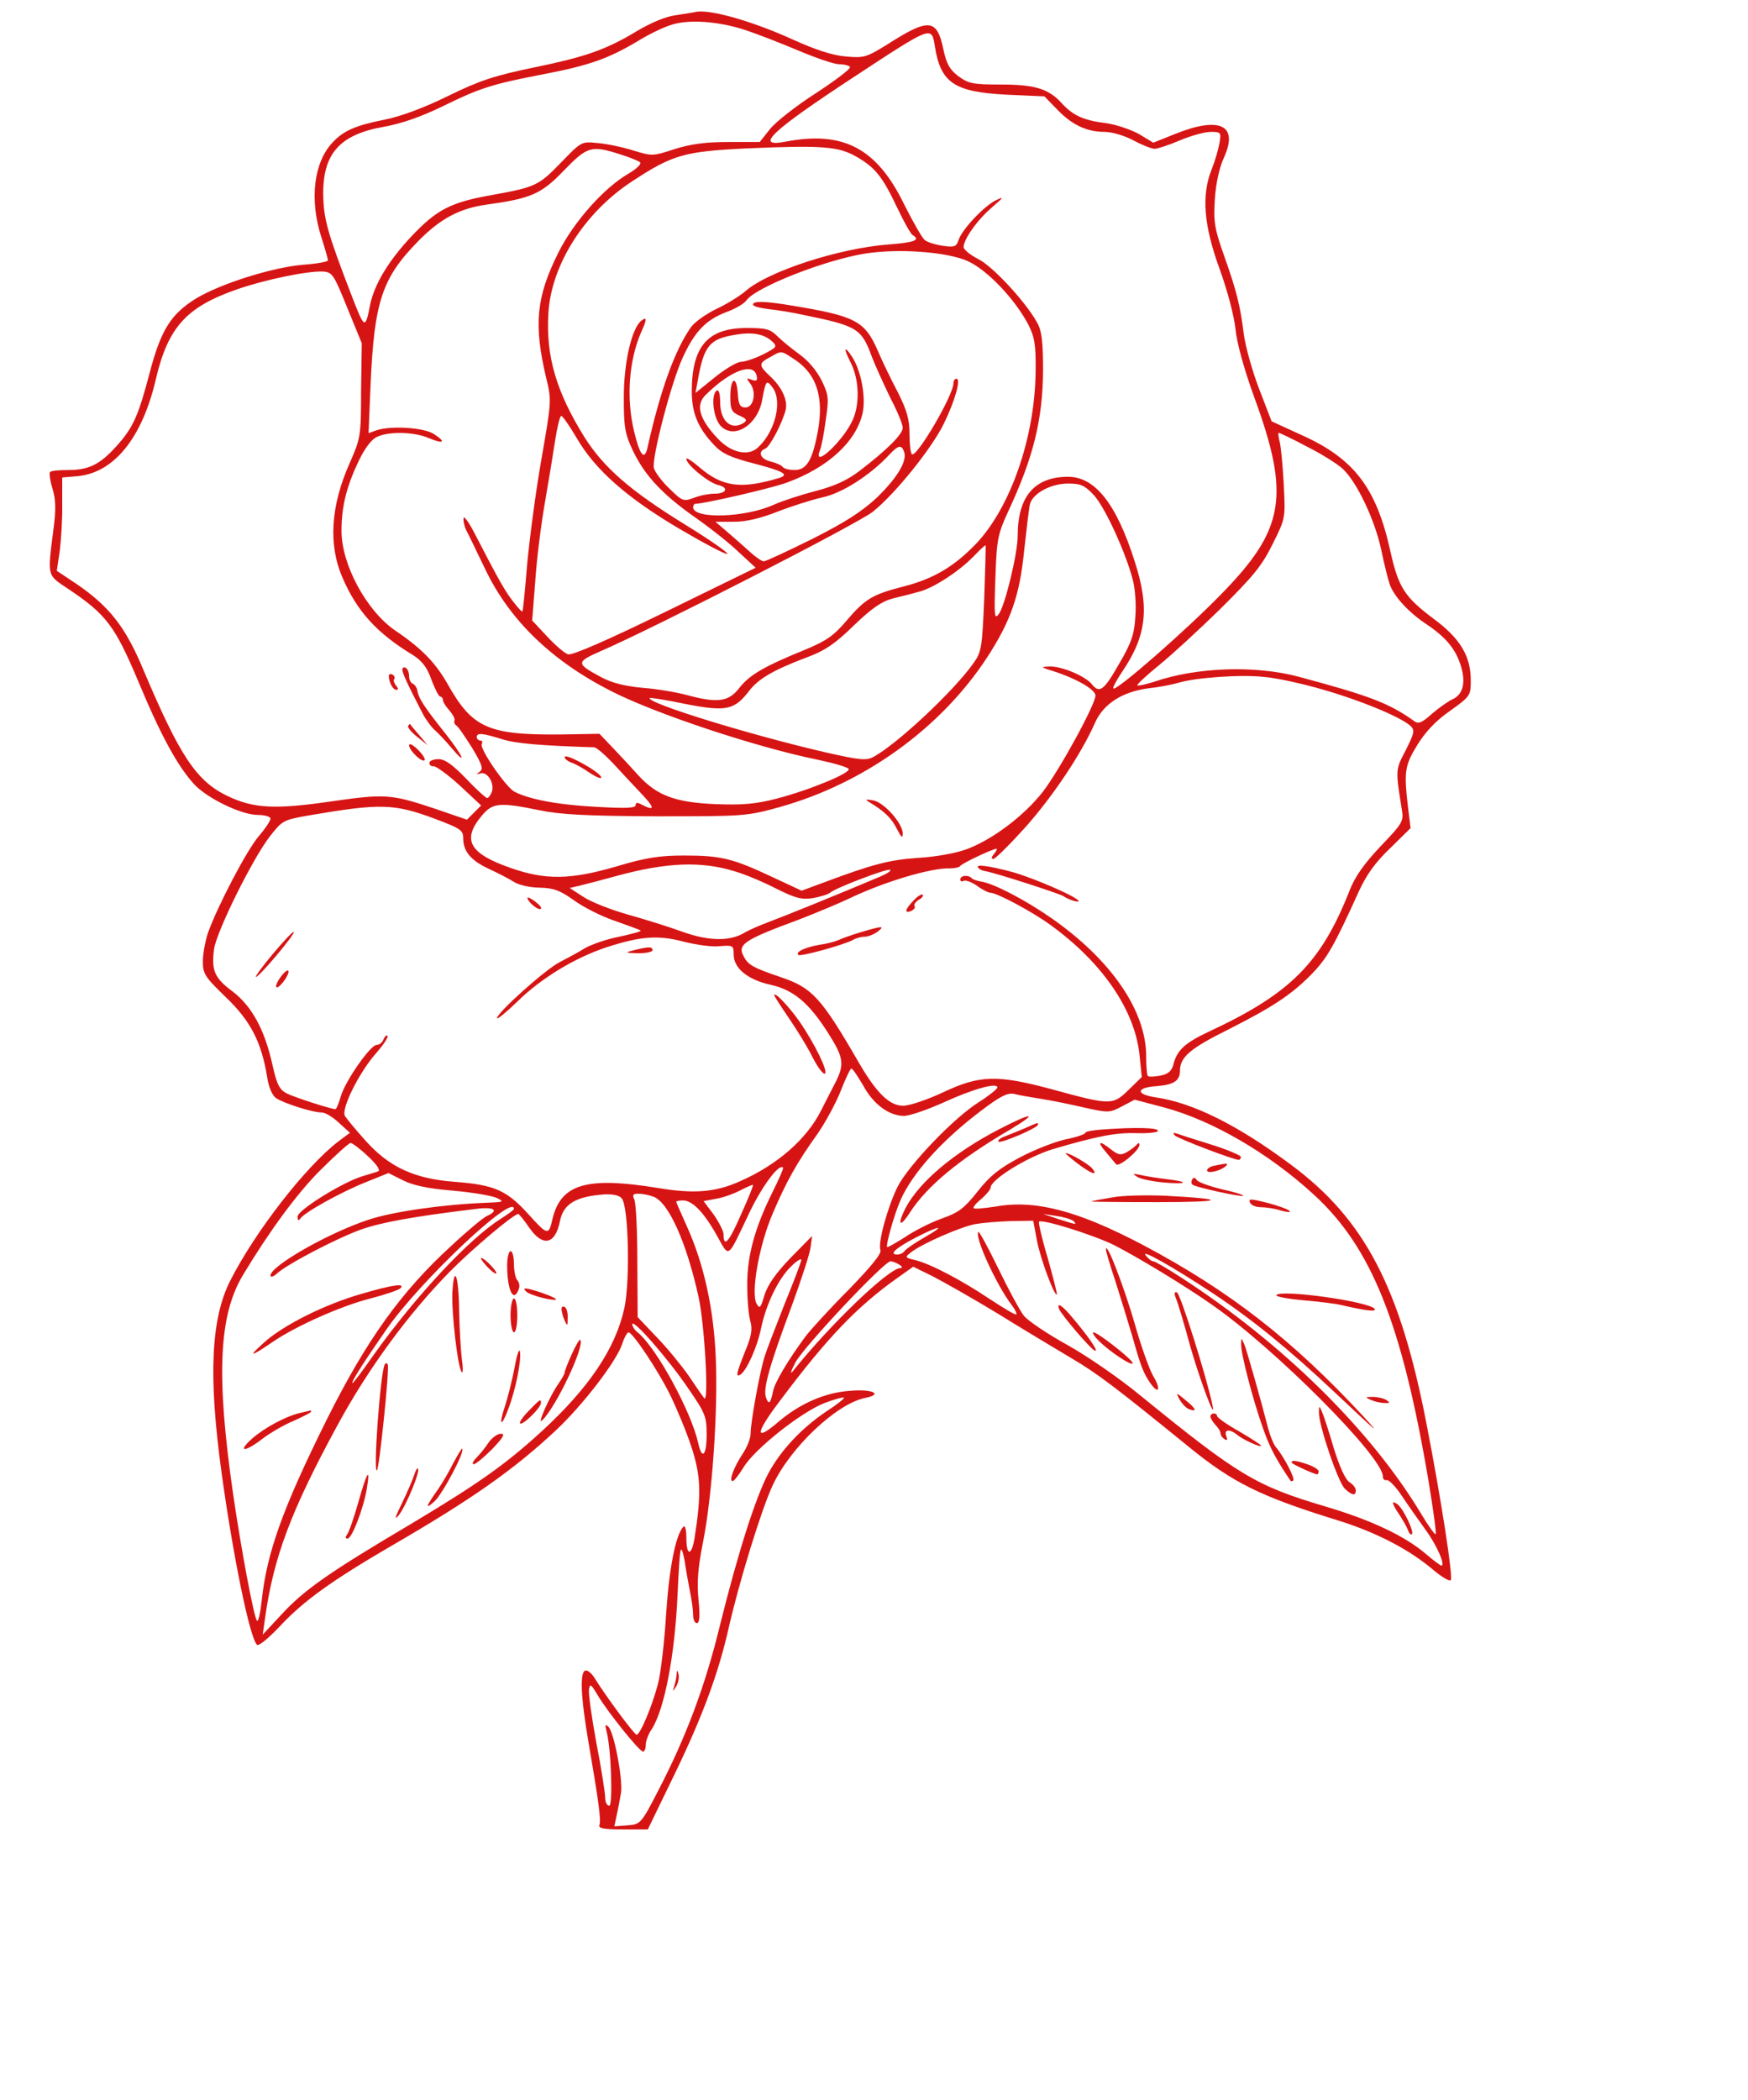  <svg  version="1.0" xmlns="http://www.w3.org/2000/svg"  width="517pt" height="621pt" viewBox="0 0 517 621"  preserveAspectRatio="xMidYMid meet">  <g transform="translate(0,621) scale(0.1,-0.1)" fill="#d71414" stroke="none"> <path d="M2055 6174 c-5 -1 -31 -5 -56 -9 -28 -3 -73 -22 -112 -45 -94 -57 -154 -78 -310 -110 -115 -24 -158 -38 -250 -83 -71 -35 -140 -61 -190 -71 -86 -17 -122 -33 -154 -68 -55 -59 -68 -168 -33 -278 11 -34 20 -66 20 -70 0 -4 -33 -10 -74 -13 -92 -8 -243 -56 -315 -99 -76 -47 -105 -93 -139 -223 -33 -125 -48 -160 -99 -216 -48 -53 -81 -69 -141 -69 -27 0 -51 -2 -54 -6 -3 -3 0 -25 7 -48 10 -33 11 -62 3 -122 -18 -142 -20 -133 46 -177 110 -74 136 -108 205 -272 67 -161 116 -250 165 -304 39 -42 140 -91 189 -91 20 0 37 -5 37 -11 0 -6 -15 -29 -34 -51 -35 -40 -123 -208 -151 -287 -8 -24 -15 -62 -15 -84 0 -37 6 -46 68 -106 73 -70 105 -132 122 -235 4 -30 15 -55 26 -63 21 -15 108 -43 136 -43 10 0 32 -13 50 -30 l33 -30 -35 -26 c-98 -76 -245 -266 -319 -411 -57 -113 -65 -281 -26 -566 33 -241 83 -489 105 -511 5 -5 35 20 69 56 69 74 153 134 326 235 242 140 366 228 489 343 80 75 179 204 196 255 6 19 15 35 19 35 12 0 87 -112 123 -185 19 -39 48 -108 63 -154 28 -86 30 -138 9 -271 -9 -53 -24 -51 -24 2 0 25 -4 38 -9 33 -23 -25 -42 -123 -51 -260 -5 -83 -16 -175 -24 -205 -18 -68 -53 -150 -63 -150 -7 0 -92 115 -124 167 -8 13 -19 23 -26 23 -19 0 -16 -76 8 -215 30 -174 37 -228 32 -242 -4 -10 14 -13 69 -13 l74 0 81 167 c81 168 128 295 158 428 31 137 97 351 130 422 52 112 189 242 274 259 55 11 21 27 -45 21 -74 -5 -149 -38 -212 -92 -70 -60 -69 -35 3 60 142 190 230 281 348 365 l48 34 57 -28 c31 -16 118 -65 192 -110 74 -46 173 -105 218 -132 77 -45 133 -88 346 -261 132 -108 214 -148 436 -217 119 -36 220 -89 292 -151 23 -19 45 -32 49 -28 7 9 -28 237 -72 463 -78 403 -183 604 -400 765 -157 117 -290 184 -402 200 -59 9 -57 29 4 33 51 4 69 16 69 46 0 40 31 66 142 121 132 67 188 103 250 167 44 46 64 81 137 242 23 50 49 86 93 128 l60 59 -7 57 c-13 110 -11 127 27 189 24 39 55 72 97 101 60 43 61 45 61 90 0 72 -31 124 -111 183 -85 64 -103 92 -127 200 -41 185 -106 271 -257 340 l-94 43 -37 96 c-20 52 -40 124 -45 160 -11 87 -21 128 -59 235 -28 79 -31 99 -27 165 3 47 13 93 27 124 44 96 -12 123 -144 70 l-65 -26 -43 26 c-24 13 -68 28 -98 32 -65 8 -96 22 -130 59 -39 43 -80 55 -181 55 -83 0 -95 3 -125 25 -26 20 -35 37 -44 80 -19 90 -43 92 -165 14 -63 -39 -70 -41 -124 -36 -38 3 -90 20 -156 50 -123 56 -252 92 -290 81z m150 -53 c33 -11 103 -38 155 -60 52 -22 107 -41 122 -41 15 0 29 -4 32 -8 3 -5 -42 -39 -100 -77 -58 -37 -119 -85 -136 -106 l-31 -39 -93 0 c-69 0 -111 -6 -159 -21 -64 -21 -66 -21 -122 -4 -32 10 -79 20 -106 22 -47 5 -48 4 -106 -56 -67 -69 -75 -74 -202 -97 -126 -22 -167 -43 -244 -125 -67 -72 -107 -139 -120 -199 -15 -76 -16 -75 -57 31 -69 180 -81 221 -82 294 -1 121 49 177 179 200 51 9 109 29 173 60 112 55 146 66 302 96 131 25 190 46 274 96 32 20 77 42 100 49 52 18 142 11 221 -15z m560 -48 c17 -108 57 -135 212 -143 l112 -5 38 -39 c44 -46 88 -66 140 -66 21 0 59 -11 85 -25 26 -14 54 -25 63 -25 9 0 42 11 75 25 33 14 74 25 91 25 30 0 31 -2 26 -32 -3 -18 -13 -53 -23 -78 -31 -77 -24 -166 23 -295 23 -63 43 -139 47 -177 4 -42 25 -118 55 -201 108 -294 91 -393 -99 -586 -102 -105 -309 -286 -317 -277 -3 2 9 24 25 48 73 107 83 189 38 328 -54 170 -117 250 -197 250 -99 0 -149 -58 -149 -174 0 -53 -38 -209 -56 -232 -13 -17 -14 -6 -10 106 4 117 7 130 39 200 74 159 101 270 102 415 0 84 -4 117 -17 140 -33 61 -133 169 -175 189 -23 12 -42 27 -43 35 0 23 39 79 83 117 37 32 38 34 11 21 -36 -19 -99 -86 -109 -117 -6 -19 -12 -22 -46 -17 -22 3 -46 11 -54 17 -8 7 -35 54 -61 106 -81 166 -180 218 -351 185 -94 -18 -42 31 202 191 233 153 230 152 240 91z m-231 -327 c55 -32 76 -58 120 -151 19 -40 39 -76 45 -80 25 -15 6 -22 -71 -28 -146 -11 -355 -79 -422 -137 -17 -15 -56 -39 -86 -53 -31 -15 -65 -39 -76 -54 -48 -68 -91 -187 -129 -357 -9 -40 -23 -22 -40 50 -23 97 -15 207 21 291 18 39 18 48 0 34 -28 -24 -51 -123 -51 -226 0 -87 3 -107 26 -156 35 -74 87 -130 182 -197 43 -30 102 -76 130 -103 l52 -48 -268 -131 c-170 -83 -275 -129 -287 -125 -10 3 -38 27 -62 53 l-44 47 9 115 c4 63 17 167 28 230 11 63 25 148 31 188 6 39 14 72 18 72 4 0 25 -30 46 -66 54 -93 148 -176 302 -267 73 -43 137 -77 143 -75 5 2 -52 42 -127 88 -160 99 -237 166 -294 255 -85 136 -116 242 -108 370 9 143 107 297 248 389 119 78 153 88 335 97 230 10 275 6 329 -25z m-701 8 c29 -9 56 -20 60 -24 5 -5 -11 -20 -35 -34 -72 -42 -161 -142 -206 -232 -66 -132 -74 -212 -37 -370 17 -68 16 -71 -14 -244 -17 -96 -35 -236 -42 -310 -6 -74 -12 -136 -14 -138 -2 -2 -14 12 -28 30 -24 31 -41 61 -114 202 -17 33 -32 53 -32 43 -1 -9 3 -25 8 -35 5 -9 30 -61 56 -115 72 -151 197 -272 375 -362 130 -66 427 -165 610 -202 47 -10 88 -22 90 -27 6 -12 -114 -62 -214 -88 -62 -16 -101 -19 -180 -16 -118 5 -172 25 -226 83 -19 21 -53 58 -76 82 l-41 43 -114 -2 c-215 -2 -262 19 -335 149 -36 63 -76 105 -156 159 -85 59 -158 195 -158 294 0 72 15 131 50 205 19 40 39 66 55 73 36 17 109 15 152 -3 45 -19 54 -13 17 11 -29 20 -130 26 -172 11 l-22 -8 6 143 c11 248 34 316 142 426 65 66 122 96 202 107 130 18 161 31 227 100 70 72 81 76 166 49z m1029 -316 c59 -27 139 -112 179 -187 19 -38 23 -59 22 -140 -2 -194 -74 -402 -177 -510 -65 -67 -125 -103 -216 -126 -89 -23 -111 -36 -165 -99 -38 -45 -60 -61 -123 -87 -123 -50 -165 -75 -195 -113 -32 -42 -65 -46 -157 -21 -30 8 -89 18 -130 21 -52 5 -90 14 -123 32 -74 40 -74 44 1 77 157 68 761 377 804 412 66 53 173 186 209 259 33 67 52 134 38 134 -5 0 -9 -6 -9 -13 0 -36 -110 -223 -123 -210 -4 3 -7 31 -7 61 0 42 -8 69 -34 121 -19 36 -46 91 -59 122 -39 90 -66 104 -253 135 -71 12 -108 14 -115 7 -7 -7 7 -12 43 -17 29 -3 76 -11 103 -17 161 -33 173 -40 204 -125 11 -28 36 -83 55 -122 20 -38 36 -77 36 -87 0 -19 -46 -65 -127 -127 -38 -29 -74 -45 -130 -60 -43 -11 -98 -29 -123 -40 -84 -39 -240 -44 -240 -8 0 5 3 10 6 10 26 0 221 45 269 62 122 44 206 120 226 205 11 47 -4 127 -31 168 -23 35 -26 26 -5 -15 26 -50 29 -123 7 -172 -27 -61 -120 -148 -97 -90 4 9 12 49 17 88 10 66 9 76 -12 119 -14 28 -39 58 -64 76 -22 16 -52 40 -66 54 -22 22 -34 25 -91 25 -115 0 -162 -53 -163 -185 0 -67 18 -110 66 -161 23 -25 49 -37 119 -55 88 -23 105 -33 72 -43 -111 -33 -166 -26 -233 31 -22 19 -40 31 -40 26 0 -17 65 -70 93 -77 34 -8 26 -26 -10 -26 -15 0 -42 -5 -60 -12 -32 -12 -35 -10 -73 27 -23 22 -43 49 -46 61 -7 29 52 256 86 328 35 76 68 110 128 133 26 9 53 25 60 35 28 39 232 119 350 138 101 16 243 5 304 -22z m-1835 -138 l43 -105 -2 -140 c0 -136 -2 -142 -34 -215 -56 -126 -63 -240 -22 -336 43 -101 102 -166 209 -231 27 -17 42 -36 55 -73 10 -27 22 -50 26 -50 4 0 8 -5 8 -10 0 -6 9 -20 20 -32 10 -12 17 -25 14 -29 -2 -4 0 -10 5 -14 6 -3 26 -33 47 -66 30 -50 34 -63 23 -71 -11 -8 -11 -9 2 -5 20 6 42 -28 34 -54 -4 -10 -10 -19 -14 -19 -4 0 -33 26 -63 58 -40 41 -62 57 -81 57 -15 0 -27 -5 -27 -11 0 -7 6 -11 13 -10 7 0 42 -25 77 -57 l63 -59 -21 -21 -21 -21 -93 32 c-132 44 -148 45 -309 22 -165 -24 -229 -21 -306 16 -92 44 -141 118 -248 371 -53 128 -101 189 -197 255 l-60 40 9 61 c4 34 8 96 7 138 l0 77 47 4 c107 11 190 114 230 287 36 153 90 213 239 265 83 29 209 55 255 53 28 -2 32 -8 72 -107z m1256 -99 c17 -16 15 -18 -26 -39 -24 -12 -54 -22 -65 -22 -12 0 -47 -21 -78 -46 l-57 -46 7 38 c18 102 35 122 111 134 50 9 85 2 108 -19z m70 -56 c63 -43 84 -111 66 -210 -16 -86 -33 -115 -69 -115 -16 0 -31 4 -35 9 -3 5 -19 12 -35 16 -31 7 -40 29 -17 38 14 5 52 78 61 116 6 29 -12 67 -48 100 -33 31 -32 37 2 55 35 20 31 20 75 -9z m-115 -47 c3 -14 -1 -16 -15 -11 -16 6 -16 5 -5 -10 20 -24 12 -72 -13 -72 -16 0 -21 8 -23 43 -4 54 -22 45 -22 -12 0 -37 4 -45 27 -55 22 -10 24 -14 12 -22 -37 -23 -69 6 -69 62 0 24 -4 38 -10 34 -18 -11 -11 -80 11 -104 39 -42 109 1 123 75 11 60 13 62 31 38 30 -40 8 -131 -44 -178 -28 -26 -79 -15 -118 27 -55 58 -67 100 -35 130 73 72 142 97 150 55z m1628 -209 c44 -22 91 -52 106 -66 42 -40 94 -150 113 -238 9 -44 21 -91 26 -105 14 -36 56 -82 111 -118 57 -39 84 -73 99 -122 15 -49 6 -84 -25 -98 -13 -6 -40 -25 -61 -43 -30 -27 -40 -31 -53 -21 -74 53 -133 75 -342 131 -128 34 -301 28 -426 -15 -25 -8 -48 -13 -50 -11 -3 2 26 29 63 59 37 30 120 106 184 169 96 95 122 127 153 190 38 76 38 77 33 175 -3 55 -8 111 -12 127 -4 15 -5 27 -3 27 3 0 41 -18 84 -41z m-1192 -15 c10 -27 -20 -77 -81 -136 -44 -41 -94 -73 -191 -122 -73 -36 -137 -66 -143 -66 -6 0 -25 13 -42 29 -18 16 -47 42 -66 58 l-35 30 55 0 c36 0 78 10 129 30 41 16 101 35 132 42 58 12 142 66 197 125 28 30 37 32 45 10z m561 -128 c33 -35 96 -173 116 -253 6 -23 10 -71 7 -106 -3 -52 -11 -77 -48 -140 -45 -79 -58 -89 -81 -60 -20 24 -89 53 -124 52 -28 -1 -28 -2 11 -14 66 -21 124 -54 124 -72 0 -26 -106 -220 -156 -285 -55 -70 -147 -140 -224 -169 -32 -12 -92 -23 -145 -26 -86 -6 -135 -19 -282 -74 l-62 -23 -88 41 c-115 54 -150 63 -259 63 -72 0 -113 -6 -200 -32 -137 -40 -210 -41 -313 -5 -124 43 -146 84 -85 156 31 37 52 39 169 15 62 -13 140 -17 345 -18 260 0 267 0 365 27 251 70 477 233 614 442 71 109 97 185 110 316 7 63 14 124 17 137 7 32 61 62 113 62 37 0 49 -5 76 -34z m-324 -306 c-6 -143 -8 -158 -31 -190 -57 -82 -229 -243 -298 -279 -20 -11 -43 -8 -140 14 -225 52 -533 147 -520 161 2 1 50 -6 106 -18 119 -23 144 -18 187 38 28 37 73 63 174 101 51 19 82 40 136 93 53 51 82 71 115 80 25 6 60 15 78 20 43 11 118 60 161 104 19 20 35 35 36 33 1 -1 -1 -72 -4 -157z m1004 -270 c108 -31 225 -79 256 -106 14 -13 13 -20 -13 -72 -31 -59 -31 -57 -12 -175 6 -36 3 -41 -63 -110 -49 -52 -76 -90 -92 -132 -84 -213 -175 -304 -416 -416 -70 -33 -93 -54 -104 -95 -5 -21 -15 -30 -39 -35 -17 -3 -34 -4 -37 -1 -3 3 -5 29 -5 58 0 134 -102 284 -279 408 -79 55 -171 103 -209 109 -12 2 -25 6 -28 10 -11 11 -34 8 -34 -4 0 -5 5 -7 10 -4 6 3 23 -3 39 -14 16 -12 34 -21 40 -21 19 0 122 -55 176 -94 153 -110 250 -250 265 -383 l7 -68 -39 -38 c-47 -46 -53 -46 -228 2 -160 43 -212 42 -320 -9 -47 -22 -100 -40 -119 -40 -40 0 -78 37 -130 126 -112 194 -139 223 -231 254 -82 28 -97 36 -110 61 -20 36 -1 49 164 110 44 17 112 45 150 63 103 49 240 90 296 88 14 0 27 3 30 7 5 8 97 51 107 51 3 0 0 -7 -7 -15 -8 -10 -9 -15 -2 -15 6 0 49 43 96 95 82 93 163 214 204 306 25 58 82 94 162 104 30 3 69 11 86 16 50 15 183 25 254 17 36 -3 114 -20 175 -38z m-2430 -146 c41 -13 116 -19 272 -24 7 0 31 -21 55 -46 24 -26 62 -67 84 -90 41 -43 42 -54 3 -34 -14 8 -19 7 -19 -1 0 -9 -30 -10 -117 -5 -113 6 -198 22 -242 45 -26 15 -104 128 -96 141 3 6 1 10 -4 10 -6 0 -11 5 -11 10 0 14 17 12 75 -6z m-197 -236 c74 -28 82 -33 82 -57 0 -39 23 -66 77 -91 26 -12 59 -29 73 -38 14 -9 48 -17 76 -17 42 -1 60 -8 101 -37 27 -20 82 -48 121 -61 40 -14 75 -27 77 -29 3 -2 -26 -10 -63 -18 -37 -7 -83 -23 -102 -34 -19 -12 -53 -30 -74 -41 -41 -20 -186 -150 -186 -166 0 -5 27 17 59 48 72 71 172 131 266 162 102 33 153 36 228 16 36 -9 83 -16 106 -13 39 3 41 2 41 -25 0 -40 41 -74 108 -89 69 -15 115 -54 172 -144 45 -71 48 -91 22 -143 -10 -20 -30 -58 -43 -84 -42 -85 -131 -163 -242 -211 -71 -32 -136 -37 -242 -19 -210 34 -286 12 -311 -92 -11 -49 -14 -49 -70 13 -65 72 -101 88 -219 97 -119 9 -194 43 -265 123 -28 31 -55 64 -60 72 -11 21 41 127 92 185 22 25 38 49 34 52 -3 3 -8 -2 -12 -11 -3 -9 -12 -16 -20 -16 -18 0 -92 -105 -106 -152 -6 -21 -13 -38 -16 -38 -13 0 -121 35 -143 46 -22 11 -30 26 -43 84 -23 105 -61 174 -118 218 -54 40 -63 62 -55 125 7 51 112 264 164 332 38 49 41 50 113 63 216 37 255 36 378 -10z m886 -155 c28 -8 81 -30 120 -50 58 -29 76 -34 110 -29 22 4 45 11 51 16 18 15 166 71 177 68 6 -2 -7 -11 -28 -20 -130 -55 -286 -118 -329 -134 -27 -10 -59 -24 -71 -31 -43 -27 -105 -27 -184 1 -41 15 -115 38 -165 52 -49 14 -108 37 -130 52 l-40 26 30 7 c17 4 66 17 110 29 147 40 250 44 349 13z m379 -633 c30 -56 77 -90 121 -90 16 0 68 18 115 39 87 40 161 61 161 45 -1 -5 -26 -25 -56 -44 -73 -46 -206 -185 -239 -249 -30 -61 -59 -166 -51 -188 4 -10 -27 -48 -94 -117 -55 -55 -111 -117 -126 -136 -52 -70 -94 -140 -98 -166 -7 -35 -13 -40 -21 -15 -8 26 12 96 77 270 27 74 52 150 55 170 l5 36 -64 -65 c-44 -46 -67 -79 -77 -110 -11 -38 -14 -41 -23 -26 -18 32 7 172 46 264 41 97 73 154 134 239 24 35 55 92 69 128 14 36 28 65 31 65 4 0 19 -23 35 -50z m529 -40 c32 -5 89 -17 128 -26 68 -15 72 -15 108 4 l38 20 87 -23 c142 -38 309 -135 442 -257 171 -156 261 -380 340 -847 14 -85 24 -156 21 -158 -2 -2 -21 24 -42 59 -149 249 -413 508 -712 701 -40 26 -76 47 -81 47 -5 0 -15 8 -22 17 -18 22 79 -33 196 -110 119 -79 226 -166 360 -292 134 -126 142 -133 85 -71 -208 224 -393 368 -647 503 -193 102 -320 136 -438 115 -33 -5 -62 -8 -65 -5 -3 3 7 15 23 28 15 13 27 28 27 33 0 24 111 92 185 114 129 38 186 49 245 47 36 -1 65 2 65 7 0 9 -64 11 -162 4 -29 -2 -53 -6 -53 -10 0 -4 -26 -13 -57 -19 -32 -7 -94 -31 -137 -54 -62 -33 -89 -55 -125 -101 -39 -49 -55 -62 -107 -80 -33 -12 -82 -37 -108 -55 -27 -17 -50 -30 -52 -29 -5 5 21 97 39 138 35 80 122 177 237 264 59 45 80 55 100 51 14 -4 51 -10 82 -15z m-1993 -170 c27 -25 37 -42 29 -44 -7 -3 -29 -9 -48 -15 -60 -19 -190 -100 -190 -119 0 -11 3 -13 8 -6 11 18 121 79 194 108 l67 27 42 -21 c29 -15 74 -25 148 -31 58 -5 117 -15 131 -22 23 -11 20 -12 -35 -14 -125 -5 -273 -26 -345 -50 -119 -39 -290 -137 -290 -165 0 -6 8 -4 18 5 30 28 176 104 247 130 61 22 154 39 343 62 53 7 70 -4 32 -21 -11 -5 -58 -44 -105 -88 -148 -135 -251 -279 -367 -511 -132 -265 -179 -397 -194 -539 -4 -37 -10 -63 -14 -59 -9 11 -46 206 -71 378 -50 348 -42 526 30 645 75 125 158 239 227 308 45 45 86 82 91 82 5 0 29 -18 52 -40z m1196 -105 c-52 -105 -75 -187 -75 -274 0 -42 4 -90 9 -107 7 -25 4 -44 -15 -90 -26 -65 -29 -78 -14 -69 18 11 50 82 61 137 15 72 52 148 89 183 16 16 30 25 30 19 0 -5 -22 -63 -49 -129 -26 -66 -53 -136 -59 -155 -14 -42 -42 -195 -42 -230 0 -14 -11 -41 -24 -60 -26 -40 -41 -80 -29 -80 4 0 19 19 33 42 33 54 171 163 239 189 29 11 55 18 57 16 3 -2 -21 -21 -52 -41 -74 -50 -135 -115 -172 -184 -38 -73 -89 -233 -142 -446 -44 -182 -101 -333 -183 -491 -51 -99 -53 -100 -91 -103 l-39 -3 7 33 c4 18 10 49 13 68 5 41 -21 179 -38 194 -9 8 -10 5 -5 -14 14 -53 19 -220 8 -220 -7 0 -12 11 -12 23 0 13 -11 86 -26 162 -14 76 -24 147 -22 159 3 18 6 16 25 -16 29 -49 124 -168 135 -168 4 0 8 9 8 20 0 12 8 33 18 47 37 58 68 217 76 397 3 71 7 131 10 133 3 3 7 -12 11 -33 3 -22 10 -61 15 -87 6 -27 10 -59 10 -73 0 -13 5 -24 11 -24 8 0 10 20 5 69 -5 51 -2 94 13 169 27 134 45 387 38 547 -6 145 -35 278 -87 392 -16 36 -30 67 -30 69 0 2 9 4 20 4 28 0 62 -35 101 -105 37 -66 29 -71 96 70 37 77 87 145 99 132 2 -2 -12 -34 -31 -72z m-94 -68 c-35 -81 -51 -98 -51 -57 0 9 -13 35 -29 58 l-30 40 37 7 c20 3 53 15 72 25 19 10 36 17 37 16 2 -1 -14 -41 -36 -89z m-352 49 c20 -24 25 -240 8 -323 -26 -120 -104 -236 -244 -365 -109 -100 -191 -157 -388 -275 -240 -142 -315 -194 -382 -267 l-56 -60 7 49 c25 180 77 318 214 570 90 166 209 329 333 455 64 65 188 170 202 170 2 0 17 -18 32 -40 40 -58 77 -51 91 18 10 52 47 74 133 80 24 1 43 -3 50 -12z m94 5 c45 -17 98 -137 133 -296 18 -81 31 -315 17 -300 -5 6 -25 35 -45 65 -21 30 -63 82 -95 115 l-57 60 -1 165 c0 91 -4 173 -9 183 -6 13 -4 17 12 17 12 0 32 -4 45 -9z m-413 -36 c0 -3 -18 -16 -40 -30 -93 -59 -250 -227 -375 -402 -32 -46 -60 -83 -62 -83 -7 0 35 65 101 160 99 142 376 403 376 355z m1655 -36 c12 -12 8 -11 -45 6 l-45 15 40 -6 c22 -3 44 -10 50 -15z m-108 -58 c10 -53 52 -166 59 -159 1 2 -11 50 -27 107 -17 56 -28 105 -26 108 9 9 161 -39 222 -69 67 -34 211 -121 289 -176 186 -129 506 -450 506 -508 0 -8 5 -13 12 -11 6 1 27 -20 45 -48 18 -27 50 -72 70 -100 33 -45 59 -105 46 -105 -2 0 -23 15 -45 34 -63 54 -163 101 -298 141 -206 61 -257 92 -547 328 -59 49 -156 116 -215 149 -60 33 -117 72 -129 86 -12 15 -46 78 -76 140 -30 62 -57 111 -59 109 -13 -13 52 -155 98 -216 10 -13 16 -26 14 -28 -2 -3 -37 18 -78 45 -82 55 -178 106 -223 116 -29 7 -29 8 -10 23 32 25 144 74 189 83 23 4 71 8 107 9 l65 1 11 -59z m-334 9 c-28 -16 -54 -34 -58 -40 -3 -5 -13 -10 -21 -10 -26 0 -5 19 54 50 74 38 92 38 25 0z m-73 -80 c9 -6 10 -10 3 -10 -34 0 -209 -168 -318 -305 -9 -11 -6 0 7 25 24 46 263 300 282 300 6 0 18 -5 26 -10z m-625 -365 c51 -74 55 -84 55 -137 0 -63 -14 -77 -25 -25 -21 93 -122 279 -178 326 -10 7 -17 19 -17 25 1 18 106 -102 165 -189z"/> <path d="M1190 4230 c0 -10 12 -37 60 -130 10 -19 27 -42 37 -50 10 -9 31 -31 46 -49 53 -63 36 -25 -19 44 -59 74 -77 101 -80 125 -2 8 -8 16 -13 18 -6 2 -11 12 -11 22 0 10 -4 22 -10 25 -5 3 -10 1 -10 -5z"/> <path d="M1150 4211 c0 -18 12 -41 22 -41 7 0 6 5 -1 13 -6 8 -8 16 -5 19 3 3 1 9 -5 13 -6 3 -11 2 -11 -4z"/> <path d="M1207 4063 c-2 -4 10 -19 27 -32 l31 -25 -25 30 c-14 16 -26 30 -26 32 -1 2 -4 0 -7 -5z"/> <path d="M1210 4006 c0 -15 38 -52 46 -44 3 3 -6 17 -20 31 -15 15 -26 20 -26 13z"/> <path d="M2574 3836 c43 -26 64 -47 79 -78 13 -25 17 -28 17 -13 0 30 -55 92 -87 98 -24 4 -26 3 -9 -7z"/> <path d="M2894 3643 c3 -4 12 -8 19 -9 24 -3 222 -67 232 -74 14 -10 45 -20 45 -15 0 11 -129 67 -195 86 -71 19 -114 25 -101 12z"/> <path d="M2702 3547 c-26 -27 -28 -39 -7 -31 8 4 13 10 10 14 -3 5 3 13 12 19 10 5 15 12 12 15 -3 3 -15 -4 -27 -17z"/> <path d="M2545 3453 c-27 -8 -57 -19 -65 -23 -9 -4 -34 -11 -56 -14 -42 -7 -72 -21 -63 -30 6 -6 135 30 161 44 10 6 26 10 36 10 10 0 27 7 38 15 23 18 13 17 -51 -2z"/> <path d="M1670 3971 c0 -5 9 -12 19 -16 11 -3 36 -17 56 -31 20 -13 35 -19 33 -12 -5 16 -108 73 -108 59z"/> <path d="M1560 3555 c0 -11 30 -37 39 -33 5 2 -2 11 -15 21 -13 10 -24 15 -24 12z"/> <path d="M807 3389 c-32 -38 -54 -69 -50 -68 10 0 117 128 112 133 -2 3 -30 -27 -62 -65z"/> <path d="M1875 3400 c-28 -7 -27 -8 13 -9 23 0 42 4 42 9 0 11 -11 11 -55 0z"/> <path d="M826 3315 c-9 -14 -12 -25 -7 -25 5 0 16 11 25 25 9 14 12 25 7 25 -5 0 -16 -11 -25 -25z"/> <path d="M2290 3267 c0 -3 20 -34 44 -69 24 -35 56 -87 70 -116 15 -29 31 -50 36 -47 10 6 -31 90 -76 155 -31 44 -74 89 -74 77z"/> <path d="M2954 2870 c-133 -69 -235 -155 -276 -233 -26 -52 -16 -59 15 -10 50 76 143 154 297 244 85 51 62 50 -36 -1z"/> <path d="M3030 2873 c-19 -8 -46 -19 -59 -24 -13 -5 -21 -12 -18 -15 6 -7 117 41 117 50 0 7 3 8 -40 -11z"/> <path d="M3475 2852 c9 -9 173 -72 189 -72 3 0 6 4 6 9 0 4 -39 21 -87 36 -49 15 -95 30 -103 33 -10 3 -12 2 -5 -6z"/> <path d="M3271 2803 c13 -16 27 -32 30 -36 8 -10 69 41 69 57 0 7 -3 7 -8 1 -4 -5 -17 -15 -29 -22 -18 -10 -25 -9 -46 7 -36 29 -44 25 -16 -7z"/> <path d="M3186 2770 c42 -32 64 -39 44 -15 -11 13 -66 45 -78 45 -3 0 12 -13 34 -30z"/> <path d="M3593 2763 c-13 -2 -23 -9 -23 -14 0 -11 39 -2 55 12 9 9 7 10 -32 2z"/> <path d="M3363 2730 c11 -7 47 -14 80 -17 70 -6 76 2 7 10 -25 3 -58 8 -75 12 -25 5 -27 5 -12 -5z"/> <path d="M3526 2722 c-3 -6 -3 -13 2 -16 13 -8 145 -37 149 -32 2 2 -26 11 -63 19 -37 9 -70 21 -74 27 -5 8 -10 9 -14 2z"/> <path d="M3290 2669 c-30 -5 -58 -10 -62 -12 -4 -1 83 -2 195 -2 201 0 212 9 22 19 -55 2 -125 1 -155 -5z"/> <path d="M3697 2654 c3 -8 17 -14 32 -14 14 0 42 -4 60 -10 19 -5 30 -6 25 -1 -5 5 -35 16 -66 24 -48 12 -56 13 -51 1z"/> <path d="M3775 2380 c-3 -4 32 -11 78 -15 45 -4 98 -10 117 -15 69 -16 101 -20 96 -11 -14 22 -280 59 -291 41z"/> <path d="M4055 2070 c11 -5 29 -9 40 -9 17 -1 17 1 5 9 -8 5 -26 9 -40 9 -23 0 -23 -1 -5 -9z"/> <path d="M1070 2384 c-109 -31 -233 -93 -290 -145 -48 -43 -40 -43 27 3 69 47 202 106 288 128 43 11 84 25 89 30 16 16 -22 11 -114 -16z"/> <path d="M885 2031 c-41 -10 -104 -44 -139 -75 -44 -39 -24 -42 26 -4 24 19 67 44 96 56 29 13 52 25 52 27 0 3 -1 5 -2 4 -2 -1 -16 -4 -33 -8z"/> <path d="M2001 1258 c0 -9 -4 -25 -7 -35 -5 -17 -5 -17 6 0 6 10 9 25 7 35 -4 15 -5 15 -6 0z"/> <path d="M1500 2468 c0 -74 19 -112 34 -71 4 9 2 21 -4 27 -5 5 -10 27 -10 48 0 21 -4 38 -10 38 -5 0 -10 -19 -10 -42z"/> <path d="M1440 2465 c13 -14 25 -23 28 -21 4 5 -35 46 -45 46 -3 0 4 -11 17 -25z"/> <path d="M1338 2388 c-3 -58 16 -226 28 -236 3 -4 4 13 0 38 -3 25 -7 89 -8 143 -1 105 -15 142 -20 55z"/> <path d="M1556 2391 c5 -6 28 -14 52 -20 51 -11 48 -3 -6 16 -45 15 -60 17 -46 4z"/> <path d="M1510 2320 c0 -27 5 -50 10 -50 6 0 10 23 10 50 0 28 -4 50 -10 50 -5 0 -10 -22 -10 -50z"/> <path d="M1661 2338 c0 -7 4 -22 9 -33 8 -18 9 -17 9 7 1 15 -3 30 -9 33 -5 3 -10 0 -9 -7z"/> <path d="M1691 2205 c-12 -26 -21 -50 -21 -54 0 -4 -8 -18 -17 -31 -27 -38 -67 -128 -49 -110 43 43 127 222 112 238 -2 2 -14 -18 -25 -43z"/> <path d="M1522 2166 c-7 -37 -20 -88 -28 -113 -20 -58 -12 -67 9 -11 22 58 39 142 35 170 -2 13 -9 -7 -16 -46z"/> <path d="M1138 2175 c-13 -22 -35 -326 -23 -313 7 7 37 297 32 312 -2 6 -6 6 -9 1z"/> <path d="M1561 2035 c-18 -19 -28 -35 -21 -35 12 0 60 48 60 61 0 14 -3 11 -39 -26z"/> <path d="M1445 1944 c-9 -14 -25 -34 -36 -45 -10 -10 -14 -19 -8 -19 6 0 30 20 55 45 33 35 39 45 25 45 -10 0 -26 -12 -36 -26z"/> <path d="M1340 1882 c-13 -26 -33 -60 -45 -77 -36 -51 -39 -61 -10 -35 24 22 91 148 82 156 -1 2 -13 -18 -27 -44z"/> <path d="M1225 1848 c-4 -13 -20 -50 -36 -83 -21 -43 -24 -53 -9 -35 21 27 64 130 56 137 -2 3 -7 -6 -11 -19z"/> <path d="M1060 1768 c-13 -46 -28 -89 -33 -95 -6 -9 -6 -13 1 -13 13 0 47 89 57 148 11 67 0 49 -25 -40z"/> <path d="M3271 2516 c-1 -4 12 -47 28 -95 15 -47 38 -122 51 -166 24 -86 33 -109 55 -139 24 -32 28 -11 5 26 -11 20 -36 89 -54 154 -31 107 -83 243 -85 220z"/> <path d="M3479 2368 c5 -12 24 -75 41 -138 28 -99 78 -232 66 -175 -17 82 -95 330 -105 333 -8 3 -9 -3 -2 -20z"/> <path d="M3132 2340 c6 -17 93 -119 106 -124 14 -6 -20 44 -70 102 -26 31 -43 42 -36 22z"/> <path d="M3246 2249 c27 -30 104 -82 104 -70 0 10 -103 91 -116 91 -4 0 1 -10 12 -21z"/> <path d="M3671 2234 c-1 -27 34 -162 65 -249 20 -57 39 -92 81 -154 2 -2 5 -2 8 1 6 6 -28 71 -51 98 -7 8 -17 33 -23 55 -21 82 -63 231 -71 250 -9 20 -9 20 -9 -1z"/> <path d="M3489 2071 c7 -12 19 -25 27 -28 26 -10 22 1 -9 26 -29 24 -30 24 -18 2z"/> <path d="M3901 2033 c-1 -37 57 -208 77 -226 22 -20 32 -21 32 -4 0 7 -9 18 -19 24 -12 8 -29 45 -46 100 -14 48 -30 97 -35 108 -8 19 -9 19 -9 -2z"/> <path d="M3580 2021 c0 -5 7 -16 15 -25 8 -8 15 -19 15 -25 0 -5 5 -13 12 -17 8 -5 9 -2 5 9 -8 20 10 22 32 4 18 -15 71 -39 71 -32 0 2 -29 21 -65 42 -36 20 -65 41 -65 45 0 4 -4 8 -10 8 -5 0 -10 -4 -10 -9z"/> <path d="M3820 1885 c0 -4 67 -35 76 -35 2 0 4 4 4 9 0 5 -14 14 -31 20 -35 12 -49 14 -49 6z"/> <path d="M4120 1765 c0 -4 8 -19 18 -33 10 -15 22 -36 26 -46 3 -10 9 -16 12 -13 7 7 -24 73 -42 88 -8 6 -14 8 -14 4z"/> </g> </svg> 